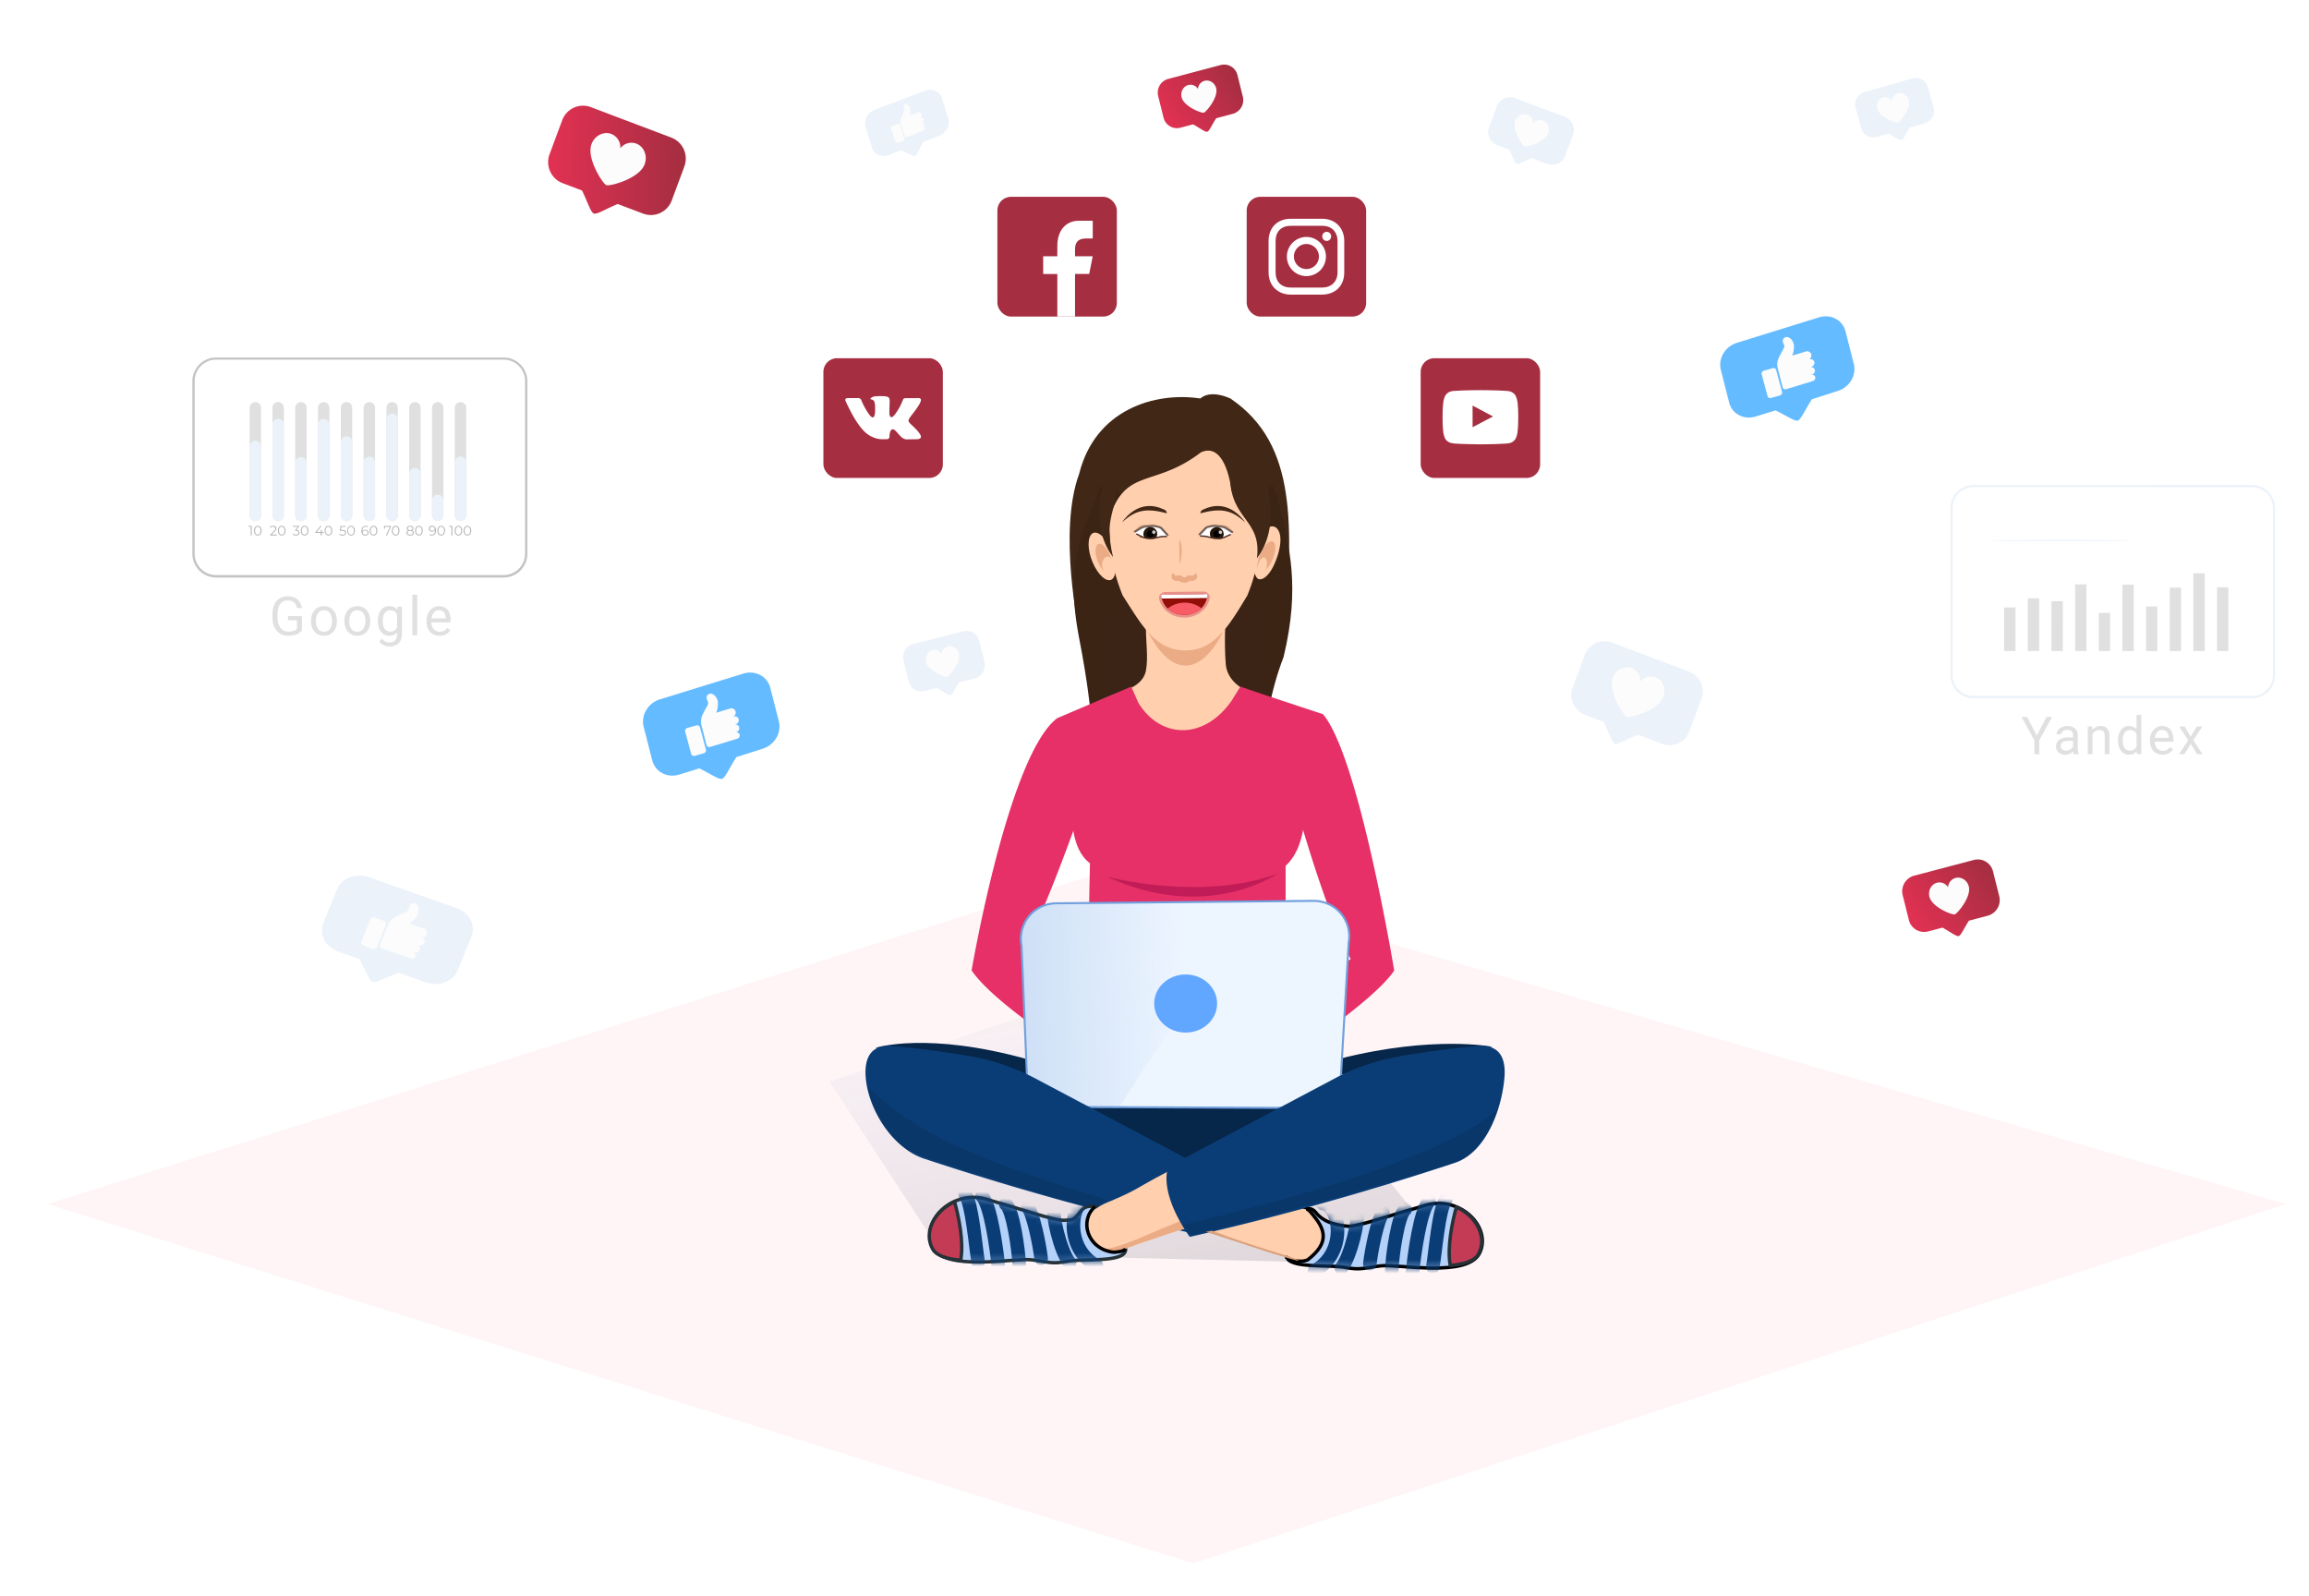 <svg width="340" height="235" fill="none" xmlns="http://www.w3.org/2000/svg"><g clip-path="url(#clip0)"><g filter="url(#filter0_d)"><path d="M173.679 228.206L5 175.296l158.369-49.823 171.248 49.823-160.938 52.91z" fill="#FFF5F7"/></g><g filter="url(#filter1_di)"><rect x="121.245" y="52.746" width="17.59" height="17.633" rx="2" fill="#A62E41"/><path fill-rule="evenodd" clip-rule="evenodd" d="M129.921 64.674h.666s.201-.022.304-.133c.094-.102.091-.293.091-.293s-.013-.896.402-1.028c.409-.13.934.866 1.49 1.249.421.29.741.226.741.226l1.487-.021s.779-.048.41-.662c-.031-.05-.215-.453-1.107-1.283-.932-.868-.807-.727.316-2.229.685-.914.958-1.472.873-1.711-.082-.228-.585-.168-.585-.168l-1.675.01s-.124-.016-.216.039c-.09.054-.148.18-.148.18s-.265.708-.619 1.31c-.746 1.27-1.044 1.336-1.166 1.257-.284-.183-.213-.738-.213-1.132 0-1.23.186-1.743-.362-1.876-.182-.044-.316-.073-.782-.078-.598-.006-1.104.002-1.39.143-.191.093-.338.302-.248.314.111.014.361.067.494.249.172.234.166.76.166.76s.098 1.448-.231 1.628c-.225.123-.535-.128-1.2-1.28a10.674 10.674 0 01-.598-1.243s-.05-.122-.138-.187a.69.69 0 00-.258-.104l-1.591.01s-.239.007-.327.111c-.078.093-.006.285-.006.285s1.246 2.922 2.657 4.395c1.294 1.35 2.763 1.262 2.763 1.262z" fill="#fff"/></g><g filter="url(#filter2_di)"><rect x="209.194" y="52.746" width="17.59" height="17.633" rx="2" fill="#A62E41"/><path fill-rule="evenodd" clip-rule="evenodd" d="M223.449 59.169s-.109-.782-.443-1.126c-.424-.452-.899-.454-1.116-.48-1.559-.115-3.898-.115-3.898-.115h-.004s-2.339 0-3.898.115c-.218.026-.692.028-1.116.48-.334.344-.443 1.126-.443 1.126s-.111.918-.111 1.836v.86c0 .918.111 1.836.111 1.836s.109.781.443 1.125c.424.452.98.438 1.228.485.892.087 3.788.114 3.788.114s2.341-.003 3.9-.118c.217-.027.692-.029 1.116-.48.334-.345.443-1.126.443-1.126s.111-.918.111-1.836v-.86c0-.918-.111-1.836-.111-1.836zm-6.609 3.739l-.001-3.187 3.01 1.599-3.009 1.588z" fill="#fff"/></g><g filter="url(#filter3_di)"><rect x="146.866" y="28.98" width="17.59" height="17.633" rx="2" fill="#A62E41"/><path d="M158.298 46.612v-6.27h2.085l.521-2.611h-2.606v-1.045c0-1.045.522-1.568 1.564-1.568h1.042v-2.612h-2.085c-1.915 0-3.127 1.505-3.127 3.657v1.568h-2.085v2.612h2.085v6.27h2.606z" fill="#fff"/></g><g filter="url(#filter4_di)"><rect x="183.575" y="28.98" width="17.59" height="17.633" rx="2" fill="#A62E41"/><path d="M192.37 34.891a2.884 2.884 0 00-2.875 2.882 2.87 2.87 0 002.875 2.882 2.884 2.884 0 002.875-2.882c0-1.576-1.303-2.882-2.875-2.882zm0 4.728a1.852 1.852 0 01-1.842-1.846c0-1.013.831-1.846 1.842-1.846 1.011 0 1.842.833 1.842 1.846a1.852 1.852 0 01-1.842 1.846zm2.988-4.143c.36 0 .651-.292.651-.653a.652.652 0 10-1.302 0c0 .361.291.653.651.653z" fill="#fff"/><path d="M197.041 33.135c-.584-.608-1.415-.923-2.358-.923h-4.627c-1.954 0-3.257 1.306-3.257 3.265v4.615c0 .969.315 1.802.944 2.41.606.585 1.415.878 2.335.878h4.582c.966 0 1.775-.316 2.359-.878.606-.586.921-1.419.921-2.387v-4.638c0-.946-.315-1.756-.899-2.342zm-.09 6.98c0 .698-.247 1.26-.651 1.643s-.966.586-1.64.586h-4.582c-.673 0-1.235-.203-1.639-.586-.404-.405-.607-.968-.607-1.666v-4.615c0-.676.203-1.239.607-1.644.382-.383.966-.585 1.639-.585h4.627c.674 0 1.236.202 1.64.608.382.405.606.968.606 1.62v4.639z" fill="#fff"/></g><g filter="url(#filter5_di)"><path d="M98.863 20.266L86.99 15.77a3.248 3.248 0 00-2.498.09 3.294 3.294 0 00-1.707 1.84l-1.867 5.019a3.337 3.337 0 00.09 2.52 3.291 3.291 0 001.822 1.725l2.872 1.087c.878 1.809 1.27 3.209 1.743 3.387.474.178 1.868-.742 3.52-1.396l3.74 1.414a3.25 3.25 0 002.496-.09 3.295 3.295 0 001.709-1.838l1.865-5.02a3.334 3.334 0 00-.089-2.519 3.285 3.285 0 00-1.822-1.723z" fill="url(#paint0_linear)"/><path d="M94.915 24.213c.5-1.323-.153-2.656-1.183-3.053a2.062 2.062 0 00-1.304-.064c-.43.12-.81.378-1.084.733a2.12 2.12 0 00-.325-1.277 2.087 2.087 0 00-1.015-.83c-1.03-.4-2.388.157-2.898 1.482-.757 2.005 1.42 5.471 2.08 6.002l.04.03a.406.406 0 00.058.033.366.366 0 00.064.015h.05c.847.053 4.76-1.068 5.517-3.07z" fill="#FCFCFC"/></g><g filter="url(#filter6_di)"><path d="M179.734 9.576l-7.707 2.04c-.526.14-.977.483-1.257.953a2.078 2.078 0 00-.234 1.555l.801 3.223a2.018 2.018 0 002.479 1.457l1.863-.493c1.089.598 1.783 1.165 2.09 1.083.307-.082.703-1.056 1.325-1.988l2.427-.643a2.098 2.098 0 001.257-.954c.279-.47.364-1.028.235-1.554l-.803-3.224a2.01 2.01 0 00-.93-1.245 2.033 2.033 0 00-1.546-.21z" fill="url(#paint1_linear)"/></g><path d="M179.083 13.007c-.209-.852-1.016-1.289-1.688-1.114a1.329 1.329 0 00-.997 1.207 1.274 1.274 0 00-.618-.528 1.303 1.303 0 00-.817-.05c-.672.173-1.177.948-.973 1.805.317 1.289 2.664 2.25 3.192 2.278h.031a.272.272 0 00.042-.004.235.235 0 00.038-.016l.026-.018c.456-.28 2.08-2.272 1.764-3.56z" fill="#FCFCFC"/><g filter="url(#filter7_di)"><path d="M290.642 126.628l-8.783 2.313a2.38 2.38 0 00-1.695 2.86l.921 3.682a2.313 2.313 0 001.065 1.424c.53.312 1.164.4 1.764.244l2.123-.559c1.243.685 2.036 1.334 2.386 1.241.35-.094.799-1.204 1.506-2.267l2.766-.73a2.38 2.38 0 001.696-2.859l-.922-3.682a2.306 2.306 0 00-2.827-1.667z" fill="url(#paint2_linear)"/><path d="M289.909 130.547c-.24-.973-1.161-1.474-1.927-1.276a1.508 1.508 0 00-1.134 1.376 1.466 1.466 0 00-.706-.604 1.48 1.48 0 00-.932-.06c-.766.196-1.34 1.08-1.106 2.058.363 1.473 3.041 2.576 3.644 2.609l.034.001a.26.26 0 00.048-.005.338.338 0 00.044-.018l.029-.021c.52-.319 2.368-2.589 2.006-4.06z" fill="#FCFCFC"/></g><g filter="url(#filter8_di)"><path d="M267.861 46.726l-12.112 3.756a3.55 3.55 0 00-1.983 1.56c-.442.741-.579 1.603-.38 2.398l1.24 4.865a2.862 2.862 0 001.454 1.831c.728.38 1.601.452 2.429.199l2.928-.906c1.709.825 2.812 1.629 3.282 1.497.471-.132 1.117-1.667 2.096-3.147l3.8-1.212a3.55 3.55 0 001.983-1.56c.442-.741.579-1.603.38-2.398l-1.237-4.867a2.866 2.866 0 00-1.459-1.819c-.726-.377-1.596-.448-2.421-.197z" fill="url(#paint3_linear)"/><path d="M259.403 55.1l.865 3.229c.058.216.298.337.536.269l1.278-.366c.238-.068.384-.3.326-.516l-.865-3.23c-.058-.216-.298-.337-.536-.268l-1.278.366c-.238.068-.384.299-.326.516zm6.992-2.173l-.065.036a.755.755 0 00.332-.337.654.654 0 00.049-.448.598.598 0 00-.256-.354.674.674 0 00-.445-.1l-2.104.644a3.353 3.353 0 00.226-1.69c-.206-.794-.779-1.096-1.095-1.053a.59.59 0 00-.358.172.546.546 0 00-.16.352c-.025.268.245.674.23.856-.03.278-.398.75-.842 1.709a2.338 2.338 0 00-.103 1.628l.285 1.099.28 1.098.133.51a.366.366 0 00.189.236.44.44 0 00.318.025l3.911-1.194a.547.547 0 00.313-.232.483.483 0 00.062-.366.433.433 0 00-.413-.324.518.518 0 00-.194.027l.062-.034a.67.67 0 00.395-.281.601.601 0 00.088-.224.53.53 0 00-.294-.575.587.587 0 00-.231-.055.637.637 0 00-.241.04l.216-.067a.663.663 0 00.395-.282.618.618 0 00.088-.223.533.533 0 00-.525-.63.646.646 0 00-.242.039l-.004-.002z" fill="#FCFCFC"/></g><g filter="url(#filter9_di)"><path d="M109.468 99.182l-12.305 3.798a3.586 3.586 0 00-2.011 1.586c-.448.756-.585 1.635-.38 2.445l1.274 4.968a2.94 2.94 0 001.484 1.872c.74.39 1.629.466 2.47.21l2.975-.916c1.74.846 2.863 1.669 3.341 1.536.479-.133 1.131-1.697 2.122-3.205l3.861-1.226c.84-.26 1.563-.83 2.011-1.586.448-.755.585-1.634.38-2.445l-1.272-4.969a2.943 2.943 0 00-1.487-1.86 3.27 3.27 0 00-2.463-.208z" fill="url(#paint4_linear)"/><path d="M100.89 107.716l.886 3.299c.059.221.303.345.545.277l1.299-.369c.242-.069.39-.304.331-.526l-.886-3.299c-.059-.221-.303-.345-.545-.277l-1.299.369c-.242.069-.39.304-.331.526zm7.103-2.188l-.066.036a.756.756 0 00.337-.343.662.662 0 00.049-.457.618.618 0 00-.261-.362.68.68 0 00-.452-.103l-2.138.648a3.426 3.426 0 00.226-1.723c-.211-.812-.795-1.122-1.116-1.079a.595.595 0 00-.364.174.559.559 0 00-.162.359c-.024.273.251.688.236.873-.03.285-.402.763-.852 1.741a2.393 2.393 0 00-.101 1.661l.292 1.123.287 1.121.137.521a.381.381 0 00.35.286.427.427 0 00.166-.018l3.973-1.202a.532.532 0 00.388-.419.45.45 0 00-.093-.357.44.44 0 00-.147-.117.485.485 0 00-.188-.049.531.531 0 00-.197.027l.062-.034a.672.672 0 00.402-.286.572.572 0 00.079-.464.533.533 0 00-.291-.351.586.586 0 00-.235-.058.666.666 0 00-.245.039l.219-.067a.653.653 0 00.402-.286.573.573 0 00.079-.464.51.51 0 00-.106-.207.557.557 0 00-.42-.201.646.646 0 00-.245.039l-.005-.001z" fill="#FCFCFC"/></g><g filter="url(#filter10_f)"><path d="M176.757 140.885l-54.602 18.367 16.528 25.328 75.853 1.778-14.02-17.478-23.759-27.995z" fill="url(#paint5_linear)"/></g><path d="M189.301 92.894c-10.818 4.048-22.657 4.45-30.4 0 0 0-3.146-14.602 0-23.107 2.361-9.48 11.131-12.132 17.856-11.11 0 0 1.253-1.4 4.422 0 10.04 6.814 9.007 18.96 8.122 34.217z" fill="#412716"/><path d="M187.53 71.527c-4.131 1.543-7.383.038-11.787 0-6.273 0-9.674 2.295-13.743 0-2.478 7.144-5.36 10.85-3.049 22.7 2.311 11.849 1.651 15.759 3.455 21.762 11.109 6.713 15.966 7.361 23.917-.016 0 0-1.302-8.86 2.683-19.228 2.509-10.369.785-16.339-.511-21.974-.236-1.19-.663-2.237-.965-3.244z" fill="#3C2415"/><path d="M173.423 73.638c-7.514 0-12.392 25.88-11.642 48.995 9.26 3.528 16.626 5.32 26.423-1.411.849-21.83-6.927-47.584-14.781-47.584z" fill="#3B2415"/><path d="M158.231 105.063s3.03-1.908 7.661-3.506c1.367-.471 2.606-1.425 2.854-2.85.348-1.994-.012-3.938-.012-6.41l11.731-1.054s-.225 3.169.024 6.508c.159 2.132 1.923 3.681 3.982 4.257.933.261 2.176.628 4.004 1.163 2.049 0-14.298 18.622-14.298 18.622l-15.946-16.73z" fill="#FFCFAE"/><path d="M189.307 139.793l5.366 28.284s-9.328 4.757-20.005 4.757a39.04 39.04 0 01-19.024-4.757l4.603-28.284.247-12.68c-3.701-2.791-2.429-10.354-2.429-10.354l-2.421-10.996 7.278-3.105 3.639-1.552 1.082 2.418c3.34 5.367 9.747 5.405 13.741-.392l1.258-2.026 4.583 1.552 7.533 2.485-2.678 12.099s.801 6.992-2.773 10.254v12.297z" fill="#E63067"/><path d="M188.108 128.642s-10.301 7.298-25.134.441c0 0 13.853 3.739 25.134-.441z" fill="#C11C57"/><path d="M159.906 117.092s-5.269 15.479-9.34 23.29c0 0 10.59 6.899 16.663 12.962 0 0-1.363 8.313-3.735 5.216 0 0-16.468-9.815-20.426-15.669 0 0 5.387-31.595 12.583-37.128a20.67 20.67 0 014.255 11.329zm30.504 0s4.4 16.315 8.478 24.127c0 0-4.999 3.554-16.246 12.752l4.374 3.554s15.155-9.811 18.279-14.62c0 0-5.216-31.73-10.537-37.797a24.208 24.208 0 00-4.348 11.984z" fill="#E63067"/><path d="M128.935 154.29s7.584-2.495 22.671 1.772l1.041 3.136-23.712-4.908zm68.225 4.001l22.592-4.155s-8.61-1.733-22.42 1.742M174.87 171.06c10.423 0 18.872-3.019 18.872-6.744 0-3.724-8.449-6.744-18.872-6.744-10.422 0-18.871 3.02-18.871 6.744 0 3.725 8.449 6.744 18.871 6.744z" fill="#06264A"/><path d="M154.84 162.991l38.853.157a3.757 3.757 0 003.654-2.897l1.249-21.457a5.212 5.212 0 00-2.957-5.667 5.225 5.225 0 00-2.225-.478l-37.907.36a5.235 5.235 0 00-5.087 6.263l.883 21.225a3.759 3.759 0 003.537 2.494z" fill="#EDF5FF" stroke="#71A0DD" stroke-width=".3"/><path d="M184.53 132.797l-29.025.212a5.25 5.25 0 00-2.226.518 5.248 5.248 0 00-2.811 3.461 5.25 5.25 0 00-.05 2.283l1.049 21.466c.261.729.74 1.36 1.373 1.807a3.765 3.765 0 002.163.687h9.648l19.879-30.434z" fill="url(#paint6_linear)"/><path d="M174.588 152.046c2.557 0 4.63-1.915 4.63-4.277 0-2.363-2.073-4.278-4.63-4.278s-4.63 1.915-4.63 4.278c0 2.362 2.073 4.277 4.63 4.277z" fill="#61A6FF"/><path d="M152.467 158.807a32.25 32.25 0 00-9.671-3.288c-3.082-.531-7.163-1.141-11.347-1.498-3.443-.291-4.217 2.024-3.959 4.786.445 4.766 4.042 10.291 8.555 11.796 7.692 2.548 22.353 7.133 39.026 10.887 0 0 3.159-5.187 1.934-9.571l-3.14-1.783-21.398-11.329z" fill="#0A3D76"/><path d="M162.991 178.386s-2.536-1.661-3.79-.113c-1.244 1.633-1.269 1.325-2.673 1.411-1.413-.001-6.238-1.674-11.374-3.134-5.127-1.374-9.627 3.359-7.834 7.059 1.793 3.699 12.03 1.597 14.554 1.897 2.524.3 2.978.68 5.258.226 2.28-.454 8.48.254 8.614-1.679.061-1.837-1.764-4.918-2.755-5.667z" fill="#B4D1FA" stroke="#263238" stroke-width=".5" stroke-miterlimit="10" stroke-linecap="round" stroke-linejoin="round"/><path d="M141.467 185.55c.484-2.67-.309-6.472-.909-8.592-2.967 1.338-4.63 4.491-3.216 6.971.585 1.006 2.172 1.477 4.125 1.621z" fill="#C43B55" stroke="#263238" stroke-width=".5" stroke-miterlimit="10" stroke-linecap="round" stroke-linejoin="round"/><mask id="a" maskUnits="userSpaceOnUse" x="136" y="176" width="30" height="11"><path d="M162.906 178.353s-2.547-1.432-3.779.089c-1.734 1.755-1.247 1.303-2.626 1.386-1.388-.001-6.089-1.717-11.135-3.152-5.011-1.509-9.856 2.683-8.018 7.042 1.67 3.186 12.054 1.382 14.534 1.677 2.479.295 3.104.614 5.345.168 2.24-.446 8.221.389 8.352-1.509.06-1.805-1.699-4.965-2.673-5.701z" fill="#B4D1FA" stroke="#263238" stroke-width=".5" stroke-miterlimit="10" stroke-linecap="round" stroke-linejoin="round"/></mask><g mask="url(#a)"><path d="M144.024 185.761c-.378-2.239-.879-8.549-1.906-9.921m4.898 10.686c-.232-2.46-1.158-9.198-2.426-10.43m5.494 10.293c-.077-2.413-.973-8.366-1.979-9.095m5.196 7.993c-.215-1.924-1.163-6.618-1.928-7.486m6.12 8.153c-1.412-1.726-2.684-7.568-2.185-7.746m6.141 8.156c-4.807-2.665-3.809-9.51-1.238-9.934" stroke="#0A3D76" stroke-width="2" stroke-linecap="round"/></g><path d="M190.49 179.132s1.985-2.171 3.239-.624c1.244 1.634 3.539 1.977 4.942 2.062 1.413-.001 6.239-1.673 11.374-3.133 5.127-1.375 9.627 3.358 7.834 7.058-1.792 3.7-12.03 1.598-14.553 1.898-2.524.3-2.979.68-5.259.226-2.28-.454-8.48.253-8.614-1.679-.06-1.837.046-5.059 1.037-5.808z" fill="#B4D1FA" stroke="#000" stroke-width=".5" stroke-miterlimit="10" stroke-linecap="round" stroke-linejoin="round"/><path d="M213.545 186.328c-.483-2.671.309-6.473.909-8.593 2.968 1.339 4.631 4.491 3.217 6.972-.585 1.006-2.173 1.477-4.126 1.621z" fill="#C43B55" stroke="#263238" stroke-width=".5" stroke-miterlimit="10" stroke-linecap="round" stroke-linejoin="round"/><mask id="b" maskUnits="userSpaceOnUse" x="189" y="176" width="30" height="11"><path d="M190.436 178.459s3.241-.879 4.473.641c1.734 1.755 2.223 1.421 3.603 1.505 1.388-.001 6.089-1.718 11.135-3.152 5.011-1.509 9.855 2.683 8.018 7.042-1.67 3.186-12.054 1.382-14.534 1.677-2.479.294-3.105.613-5.345.167-2.24-.446-8.221.39-8.352-1.509-.06-1.804.028-5.635 1.002-6.371z" fill="#B4D1FA" stroke="#263238" stroke-width=".5" stroke-miterlimit="10" stroke-linecap="round" stroke-linejoin="round"/></mask><g mask="url(#b)"><path d="M210.989 186.538c.379-2.239.88-8.549 1.906-9.921m-4.897 10.686c.231-2.46 1.158-9.198 2.426-10.43m-5.494 10.293c.077-2.414.973-8.367 1.979-9.095m-5.196 7.992c.214-1.923 1.162-6.617 1.927-7.485m-6.12 8.153c1.413-1.726 2.684-7.568 2.186-7.746m-6.141 8.156c4.807-2.665 3.809-9.51 1.238-9.934" stroke="#0A3D76" stroke-width="2" stroke-linecap="round"/></g><path d="M191.139 185.562c-.806-.285-15.727-4.878-15.727-4.878l-3.423.934s-4.65 1.756-8.08 2.827c-1.672-.335-4.292-1.662-3.811-4.483.243-1.427 1.621-2.358 2.96-2.907 1.333-.546 2.982-1.276 4.052-1.874 1.678-.943 4.399-2.551 6.181-3.274 1.344-.536 1.656-.739 1.683-.815l-.103-.044s.123-.01.103.044l14.16 6.086 3.492 1.003c3.017 2.719 2.689 5.201 0 7.177-.318.204-1.153.372-1.487.204z" fill="#FFCFAE"/><path d="M173.807 179.835c.172-.115-.756.206-5.838 2.412-2.077.902-3.841 1.434-5.323 1.733.325.344 1.256.427 1.598.408.79-.147 1.35-.308 1.409-.52 3.008-1.091 5.312-1.81 8.841-2.999l-.687-1.034z" fill="#EAAB85"/><path d="M196.522 158.807a32.24 32.24 0 019.671-3.288c3.082-.531 7.163-1.141 11.347-1.498 3.469-.291 4.236 2.024 3.978 4.786-.438 4.766-2.785 10.927-7.298 12.425-7.692 2.555-22.353 7.133-39.026 10.894 0 0-4.416-5.836-3.223-10.207l3.185-1.783 21.366-11.329z" fill="#0A3D76"/><path d="M161.238 177.681c-2.34 2.012-1.17 6.204 2.672 6.707.501 0 1.57-.101 1.838-.503m23.553 1.174c.399.272 1.838 1.006 3.238.462 3.444-2.642 2.442-4.654.771-6.666-.111-.112-.601-.838-1.002-.838" stroke="#000" stroke-width=".5"/><g filter="url(#filter11_f)"><path d="M134.829 169.838c-4.533-1.792-6.583-7.296-7.04-9.824 8.414 8.273 19.747 11.72 35.372 16.718l-2.232 1.207c-6.811-1.896-21.567-6.308-26.1-8.101z" fill="#000" fill-opacity=".1"/></g><g filter="url(#filter12_f)"><path d="M220.513 163.289c-7.898 7.411-34.056 14.19-46.362 17.062l1.202 1.551c11.447-2.7 34.514-9.134 39.15-10.858 3.606-1.34 5.61-6.089 6.01-7.755z" fill="#000" fill-opacity=".1"/></g><path d="M187.297 184.556l-9.713-3.17.859-.173c6.336 2.446 11.694 3.712 12.696 4.349.583.371-2.428-.617-3.842-1.006z" fill="#DCA17D"/><path d="M180.017 92.96c-6.501 2.963-7.183 1.637-10.876.206v.084c4.472 8.275 8.83 4.083 10.876-.084v-.206z" fill="#EAAB85"/><path d="M163.515 81.273c.319 1.928.9 4.225 1.8 6.416 2.701 4.141 4.689 8.094 9.265 8.094 4.192 0 6.376-3.576 9.083-8.094a25.163 25.163 0 001.606-5.663c.654-4.157-3.938-9.771-3.938-9.771s-.75-7.341-4.501-5.647c-6.376 4.894-10.496 2.566-12.939 8.265-1.18 2.754-.566.076-.376 6.4z" fill="#FFCFAE"/><path d="M163.695 81.08c-.782-1.877-2.056-3.017-2.816-2.55-.761.468-.796 2.373 0 4.25.795 1.876 2.056 3.017 2.816 2.55.761-.468.775-2.387 0-4.25z" fill="#FFCFAE"/><path d="M163.429 81.704c-.479-1.155-1.268-1.856-1.747-1.566-.479.29-.493 1.46 0 2.614s1.261 1.87 1.747 1.565c.485-.305.485-1.46 0-2.613z" fill="#EAAB85"/><path d="M164.006 82.773c-.233-.666-.789-1.006-1.239-.709a1.46 1.46 0 00-.381 1.686c.24.708.789 1.013 1.24.75a1.425 1.425 0 00.38-1.728zm21.319-3.318c.904-1.877 2.195-2.51 2.888-1.397.694 1.113.216 3.4-.693 5.285-.909 1.885-2.195 2.447-2.572 1.523-.699-1.105-.522-3.534.377-5.41z" fill="#FFCFAE"/><path d="M185.916 80.897c.644-1.112 1.426-1.527 1.74-.928.315.599.031 1.99-.619 3.094-.649 1.104-1.432 1.534-1.762.926-.331-.61-.014-1.99.641-3.092z" fill="#EAAB85"/><path d="M185.324 82.945c.259-.704.707-1.056 1.002-.77.294.285.314 1.085.06 1.79-.255.704-.708 1.05-1.002.77-.294-.279-.316-1.067-.06-1.79z" fill="#FFCFAE"/><path d="M163.891 82.026c-1.296-1.735-2.819-4.928-1.566-10.395l2.128-1.463c0 5.967-1.985 5.661-.562 11.858zm21.191.189c1.295-1.736 2.818-4.928 1.565-10.396l-5.504-1.634c0 6.4 4.689 6.211 3.939 12.03zm-19.868-5.284c.585-.903 2.818-3.543 6.199-1.897.212.103.316.145.429.548-3.066-.804-4.631-.522-6.628 1.349z" fill="#412716"/><path d="M183.361 76.931c-.585-.903-2.817-3.543-6.198-1.897-.213.103-.317.145-.429.548 3.066-.804 4.631-.522 6.627 1.349z" fill="#412716"/><path d="M175.979 83.444c0-.651-.571-3.336-1.409-3.336-.837 0-1.528 2.684-1.528 3.336a1.5 1.5 0 00.521.842 1.481 1.481 0 002.38-.842h.036z" fill="#FFCFAE"/><path d="M173.001 84.662c-.311.314.154.473.154.473h.62s.62.63 1.237 0h.62s.465-.159.156-.473" stroke="#EAAB85" stroke-width=".8" stroke-miterlimit="10" stroke-linejoin="round"/><path d="M173.643 79.392s.806 1.026.055 3.764l-.055-3.764z" fill="#EAAB85"/><path d="M168.436 77.577c.523-.192.693-.13 1.469-.13.354.042.701.129 1.033.259 0 0 .77.772.862.872.162.183.101.388-.145.421-.246.034-.517-.041-.724 0-1.595.255-1.937.352-2.845-.003a4.935 4.935 0 01-1.03-.515c.389-.397.86-.705 1.38-.904z" fill="#fff"/><path d="M169.393 77.717a.884.884 0 01.675 1.475c-.31.137-1.061.057-1.398 0a.87.87 0 01-.202-.572.927.927 0 01.925-.903z" fill="#28160D" stroke="#1C1105" stroke-width=".2" stroke-miterlimit="10"/><path d="M169.373 79.13a.505.505 0 01-.514-.51.53.53 0 01.528-.517.505.505 0 01.514.51.53.53 0 01-.528.517z" fill="#000"/><path opacity=".77" d="M169.894 78.616a.253.253 0 01-.257-.255.265.265 0 01.264-.258c.144 0 .259.114.257.255a.265.265 0 01-.264.258z" fill="#fff"/><path d="M171.867 78.814l-.916-1.002a.66.66 0 00-.308-.188l-.38-.098a1.845 1.845 0 00-.594-.052l-.975.076a1.33 1.33 0 00-.565.176l-1.01.602-.326.018.945-.838a1.57 1.57 0 01.679-.215l.972-.076c.23-.018.46.004.682.063l.377.098c.246.04.482.127.693.257l1.08 1.22-.354-.041z" fill="#D3A688"/><path opacity=".5" d="M171.963 78.856l-.916-1.002a.767.767 0 00-.368-.224l-.376-.097a1.98 1.98 0 00-.656-.058l-.975.076a1.4 1.4 0 00-.622.197l-.994.599" stroke="#0A0001" stroke-width=".3" stroke-miterlimit="10"/><path d="M171.834 79l-.406-.001a3.13 3.13 0 00-.633.062c-.484.104-1.516.36-2.449.064a10.616 10.616 0 01-.515-.255l-.515-.256" stroke="#472A22" stroke-width=".2" stroke-miterlimit="10"/><path d="M180.148 77.613c-.516-.208-.688-.151-1.463-.175-.356.03-.705.106-1.04.225 0 0-.793.746-.885.843-.17.177-.114.384.131.425.244.04.518-.026.724.022 1.587.304 1.929.412 2.844.085.367-.119.718-.28 1.046-.481a3.939 3.939 0 00-1.357-.944z" fill="#fff"/><path d="M179.192 77.731c.502.023.902.44.892.929a.845.845 0 01-.253.59c-.533.025-.82.003-1.332-.056a.87.87 0 01.693-1.463z" fill="#28160D" stroke="#1C1105" stroke-width=".2" stroke-miterlimit="10"/><path d="M179.164 79.127a.53.53 0 01-.509-.531.497.497 0 01.53-.483.53.53 0 01.509.531.497.497 0 01-.53.483z" fill="#000"/><path opacity=".77" d="M179.693 78.625a.265.265 0 01-.255-.265.249.249 0 01.265-.241.265.265 0 01.255.265.249.249 0 01-.265.241z" fill="#fff"/><path d="M176.681 78.737l.945-.97a.65.65 0 01.317-.178l.379-.086a1.86 1.86 0 01.596-.033l.975.106c.199.022.39.088.56.193l.99.631.326.028-.921-.865a1.571 1.571 0 00-.673-.235l-.973-.106a2.03 2.03 0 00-.681.042l-.382.086a1.92 1.92 0 00-.701.235l-1.109 1.182.352-.03z" fill="#D3A688"/><path opacity=".5" d="M176.587 78.778l.944-.97a.764.764 0 01.374-.21l.38-.087a1.96 1.96 0 01.639-.037l.973.106c.219.023.431.096.616.215l.996.628" stroke="#0A0001" stroke-width=".3" stroke-miterlimit="10"/><path d="M176.71 78.928l.405.012c.214.005.426.033.634.082.481.117 1.504.403 2.445.138.06-.016.467-.212.522-.239l.522-.238" stroke="#472A22" stroke-width=".2" stroke-miterlimit="10"/><path d="M177.921 88.095h0v-.002c.083-.455-.312-.79-.715-.785l-5.637.066c-.403.005-.784.35-.688.8h0l.001.001c.164.736.615 1.391 1.265 1.856.65.465 1.461.712 2.291.703a3.854 3.854 0 002.27-.754c.637-.48 1.069-1.146 1.213-1.885z" fill="#920E08" stroke="#EA908A" stroke-width=".4"/><g mask="url(#mask2)"><path d="M177.767 87.501c.001.18-.01.38-.043.556l-6.647.075a3.013 3.013 0 01-.061-.552l6.751-.079z" fill="#fff"/></g><path d="M176.906 89.555a3.39 3.39 0 01-1.117.72c-.425.17-.885.26-1.351.266a3.773 3.773 0 01-1.358-.234 3.424 3.424 0 01-1.139-.695c.673-.55 1.553-.86 2.47-.87a4.01 4.01 0 012.495.813z" fill="#F85C66"/><path d="M230.435 17.216l-7.391-2.783a2.03 2.03 0 00-1.554.056c-.49.224-.873.633-1.063 1.14l-1.162 3.106a2.057 2.057 0 00.056 1.56c.223.492.631.876 1.134 1.068l1.788.673c.546 1.12.79 1.986 1.085 2.096.295.11 1.163-.459 2.191-.864l2.328.876a2.03 2.03 0 001.553-.056 2.043 2.043 0 001.064-1.138l1.16-3.108a2.054 2.054 0 00-.054-1.559 2.041 2.041 0 00-1.135-1.067z" fill="#EBF2F9"/><path d="M227.978 19.66c.311-.819-.094-1.644-.736-1.89a1.289 1.289 0 00-1.486.415 1.303 1.303 0 00-.834-1.305c-.641-.247-1.486.097-1.804.918-.471 1.24.884 3.387 1.295 3.715l.024.018a.269.269 0 00.037.02.228.228 0 00.04.01h.031c.527.033 2.962-.661 3.433-1.9z" fill="#FCFCFC"/><path d="M248.712 98.89l-11.343-4.271a3.12 3.12 0 00-2.386.085 3.133 3.133 0 00-1.631 1.748l-1.783 4.768a3.155 3.155 0 00.085 2.395 3.135 3.135 0 001.741 1.639l2.743 1.032c.839 1.719 1.213 3.049 1.666 3.218.452.169 1.784-.704 3.362-1.326l3.573 1.344a3.12 3.12 0 002.385-.085 3.138 3.138 0 001.632-1.747l1.781-4.77a3.15 3.15 0 00-.084-2.393 3.132 3.132 0 00-1.741-1.637z" fill="#EBF2F9"/><path d="M244.94 102.641c.477-1.258-.146-2.524-1.13-2.901a1.981 1.981 0 00-2.282.636 2.005 2.005 0 00-.31-1.214 1.99 1.99 0 00-.969-.789c-.984-.379-2.281.15-2.769 1.41-.723 1.903 1.356 5.197 1.988 5.701l.037.028a.448.448 0 00.056.032c.02.006.041.011.062.014h.047c.809.051 4.547-1.015 5.27-2.917z" fill="#FCFCFC"/><path d="M281.586 11.55l-7.035 1.997a1.912 1.912 0 00-1.309 2.336l.816 2.962a1.875 1.875 0 002.315 1.307l1.7-.483c1.016.536 1.668 1.049 1.948.968.281-.08.621-.984 1.17-1.853l2.215-.63c.479-.138.886-.46 1.132-.898.245-.437.309-.954.178-1.437l-.818-2.962a1.869 1.869 0 00-2.312-1.306z" fill="#EBF2F9"/><path d="M281.073 14.733c-.212-.783-.964-1.175-1.578-1.004a1.21 1.21 0 00-.887 1.128 1.193 1.193 0 00-1.333-.514c-.614.17-1.059.892-.851 1.68.321 1.184 2.501 2.038 2.988 2.056h.028a.222.222 0 00.038-.004.21.21 0 00.035-.015l.023-.017c.413-.266 1.858-2.126 1.537-3.31z" fill="#FCFCFC"/><path d="M141.84 92.963l-7.368 1.87a1.988 1.988 0 00-1.429 2.39l.76 3.103a1.947 1.947 0 002.366 1.427l1.781-.453c1.04.587 1.702 1.139 1.995 1.064.294-.075.674-1.005 1.27-1.893l2.32-.59a1.991 1.991 0 001.43-2.39l-.761-3.102a1.943 1.943 0 00-2.364-1.426z" fill="#EBF2F9"/><path d="M141.213 96.256c-.198-.82-.968-1.248-1.611-1.09a1.254 1.254 0 00-.955 1.148 1.24 1.24 0 00-1.37-.573c-.643.159-1.127.897-.934 1.721.3 1.24 2.54 2.191 3.045 2.224l.029.001a.246.246 0 00.04-.003.22.22 0 00.037-.015l.024-.017c.437-.264 1.994-2.156 1.695-3.396z" fill="#FCFCFC"/><path d="M67.287 133.734l-13.057-4.596a3.933 3.933 0 00-2.738.047c-.862.343-1.531.984-1.861 1.784l-2.005 4.911a2.982 2.982 0 00.114 2.483c.399.788 1.122 1.409 2.013 1.726l3.155 1.113c.979 1.795 1.438 3.183 1.937 3.373.498.191 2.044-.693 3.849-1.317l4.117 1.414a3.933 3.933 0 002.74-.047c.861-.343 1.53-.984 1.86-1.784l2.009-4.911c.318-.8.273-1.689-.126-2.474-.4-.786-1.12-1.404-2.007-1.722z" fill="#EBF2F9"/><path d="M54.545 135.34l-1.33 3.309c-.089.222.043.476.294.568l1.352.495c.251.092.528-.014.617-.236l1.329-3.309c.09-.222-.042-.477-.294-.569l-1.351-.494c-.252-.092-.528.014-.617.236zm7.516 2.718l-.08-.011a.836.836 0 00.511-.076.695.695 0 00.333-.352.63.63 0 00.003-.469.734.734 0 00-.328-.37l-2.274-.799a3.58 3.58 0 001.292-1.303c.332-.815.022-1.442-.286-1.607a.662.662 0 00-.427-.083.597.597 0 00-.37.199c-.194.215-.219.736-.35.882-.206.22-.835.388-1.849.925a2.491 2.491 0 00-1.144 1.331l-.46 1.125-.462 1.121-.212.524a.396.396 0 00.014.324.482.482 0 00.265.225l4.225 1.487a.609.609 0 00.427.002.546.546 0 00.177-.11.467.467 0 00.146-.358.462.462 0 00-.054-.191.526.526 0 00-.132-.159.59.59 0 00-.19-.101l.077.011a.752.752 0 00.531.012.668.668 0 00.222-.135.583.583 0 00.143-.205.539.539 0 00.04-.24.573.573 0 00-.07-.238.649.649 0 00-.169-.195.712.712 0 00-.238-.121l.234.081a.732.732 0 00.53.012.636.636 0 00.223-.135.544.544 0 00.112-.682.637.637 0 00-.168-.195.714.714 0 00-.238-.122l-.004-.004z" fill="#FCFCFC"/><path d="M136.221 13.35l-7.421 2.82a2.26 2.26 0 00-1.185 1.05 1.988 1.988 0 00-.16 1.508l.925 2.98c.152.485.498.874.963 1.082.465.208 1.01.217 1.518.027l1.794-.681c1.09.445 1.801.902 2.09.801.289-.1.642-1.082 1.205-2.043l2.327-.906c.507-.193.933-.57 1.185-1.05.252-.48.31-1.021.161-1.508l-.924-2.98a1.752 1.752 0 00-.965-1.075 2.002 2.002 0 00-1.513-.026z" fill="#EBF2F9"/><path d="M131.218 18.892l.641 1.984c.043.133.197.2.343.147l.785-.279c.146-.052.229-.202.186-.335l-.641-1.985c-.043-.133-.196-.199-.342-.147l-.785.28c-.146.051-.23.201-.187.335zm4.287-1.608l-.039.024a.479.479 0 00.196-.223.41.41 0 00.016-.282.367.367 0 00-.171-.212.416.416 0 00-.28-.045l-1.29.482a2.11 2.11 0 00.088-1.065c-.154-.49-.521-.657-.716-.617a.374.374 0 00-.218.12.348.348 0 00-.088.227c-.007.169.174.412.17.527-.01.175-.223.483-.47 1.1a1.48 1.48 0 00-.012 1.024l.212.676.209.677.1.314a.225.225 0 00.125.14c.03.014.063.02.097.021a.276.276 0 00.102-.017l2.397-.896a.335.335 0 00.225-.272.268.268 0 00-.277-.304.32.32 0 00-.12.025l.037-.024a.425.425 0 00.237-.191.375.375 0 00.048-.143.336.336 0 00-.084-.268.319.319 0 00-.118-.08.357.357 0 00-.145-.027.399.399 0 00-.149.034l.132-.05a.415.415 0 00.285-.334.336.336 0 00-.084-.268.319.319 0 00-.118-.08.357.357 0 00-.145-.027.399.399 0 00-.149.034h-.003z" fill="#FCFCFC"/><path d="M74.164 85.041H31.816a3.486 3.486 0 01-2.468-1.026 3.51 3.51 0 01-1.022-2.477V56.141c0-.929.368-1.82 1.022-2.477a3.484 3.484 0 012.468-1.026h42.348c.926 0 1.813.37 2.468 1.026a3.51 3.51 0 011.022 2.477v25.397c0 .93-.368 1.82-1.022 2.477a3.484 3.484 0 01-2.468 1.026zM31.816 52.958a3.148 3.148 0 00-2.226.927 3.171 3.171 0 00-.924 2.234v25.397c.002.838.334 1.642.924 2.234.59.593 1.391.927 2.226.928h42.348a3.148 3.148 0 002.226-.927c.59-.593.923-1.397.924-2.235V56.12a3.172 3.172 0 00-.924-2.234 3.148 3.148 0 00-2.226-.927H31.816z" fill="#C4C4C4"/><path d="M37.597 76.704a.832.832 0 01-.775-.522.846.846 0 01-.063-.323V60.047a.847.847 0 01.838-.845.84.84 0 01.842.845v15.812a.843.843 0 01-.842.845z" fill="#E0E0E0"/><path d="M37.596 76.778a.835.835 0 01-.837-.846V65.74a.842.842 0 011.16-.778.837.837 0 01.52.778v10.194a.845.845 0 01-.52.781.834.834 0 01-.323.064z" fill="#EBF2F9"/><path d="M37.068 77.44v1.406h-.144v-1.28h-.327v-.126h.471zm.337.7c0-.438.231-.714.558-.714.328 0 .559.267.559.714 0 .447-.236.714-.559.714-.322 0-.558-.267-.558-.714zm.968 0c0-.377-.165-.582-.41-.582-.244 0-.414.205-.414.582s.17.582.414.582c.245 0 .41-.205.41-.582z" fill="#B3B3B3"/><path d="M40.956 76.704a.838.838 0 01-.778-.522.849.849 0 01-.064-.323V60.047a.851.851 0 01.842-.845.84.84 0 01.838.845v15.812a.844.844 0 01-.516.78.832.832 0 01-.322.065z" fill="#E0E0E0"/><path d="M40.956 76.778a.84.84 0 01-.842-.845V62.529a.851.851 0 01.842-.845.84.84 0 01.838.845v13.404a.844.844 0 01-.516.78.834.834 0 01-.322.065z" fill="#EBF2F9"/><path d="M40.755 78.713v.132h-.982v-.105l.58-.574c.162-.153.188-.25.188-.346 0-.096-.113-.263-.327-.263a.48.48 0 00-.38.158l-.105-.088a.624.624 0 01.498-.201c.283 0 .462.144.462.376a.576.576 0 01-.227.438l-.475.469.768.004zm.17-.573c0-.438.235-.714.558-.714.323 0 .563.267.563.714 0 .447-.236.714-.563.714-.327 0-.558-.267-.558-.714zm.973 0c0-.377-.17-.582-.415-.582-.244 0-.41.205-.41.582s.166.582.41.582c.245 0 .415-.205.415-.582z" fill="#B3B3B3"/><path d="M44.31 76.704a.832.832 0 01-.774-.522.842.842 0 01-.063-.323V60.047a.847.847 0 01.838-.845.84.84 0 01.842.845v15.812a.845.845 0 01-.52.782.834.834 0 01-.322.063z" fill="#E0E0E0"/><path d="M44.31 76.778a.835.835 0 01-.837-.845v-7.79a.842.842 0 011.16-.778.838.838 0 01.52.779v7.785a.844.844 0 01-.518.786.835.835 0 01-.324.063z" fill="#EBF2F9"/><path d="M44.09 78.438c0 .237-.17.416-.505.416a.74.74 0 01-.506-.18l.07-.113a.61.61 0 00.436.162c.23 0 .362-.11.362-.285s-.122-.276-.38-.276h-.1v-.109l.388-.486h-.715v-.127h.898v.1l-.397.5c.301.017.45.175.45.398zm.205-.298c0-.438.231-.714.559-.714.327 0 .558.267.558.714 0 .447-.236.714-.558.714-.323 0-.559-.267-.559-.714zm.969 0c0-.377-.17-.582-.41-.582-.24 0-.415.205-.415.582s.17.582.415.582c.244 0 .41-.205.41-.582z" fill="#B3B3B3"/><path d="M47.67 76.704a.838.838 0 01-.777-.522.849.849 0 01-.064-.323V60.047a.851.851 0 01.842-.845.84.84 0 01.837.845v15.812a.844.844 0 01-.516.78.831.831 0 01-.321.065z" fill="#E0E0E0"/><path d="M47.67 76.778a.84.84 0 01-.842-.845V62.529a.851.851 0 01.842-.845.84.84 0 01.837.845v13.404a.842.842 0 01-.837.845z" fill="#EBF2F9"/><path d="M47.67 78.473h-.284v.373h-.153v-.373h-.79v-.105l.742-.928h.162l-.716.906h.607v-.324h.14v.324h.292v.127zm.14-.333c0-.438.231-.714.558-.714.327 0 .559.267.559.714 0 .447-.236.714-.559.714-.323 0-.558-.267-.558-.714zm.968 0c0-.377-.17-.582-.41-.582-.24 0-.436.205-.436.582s.17.582.436.582.41-.205.41-.582z" fill="#B3B3B3"/><path d="M51.025 76.704a.832.832 0 01-.775-.522.844.844 0 01-.063-.323V60.047a.847.847 0 01.838-.845.84.84 0 01.842.845v15.812a.843.843 0 01-.842.845z" fill="#E0E0E0"/><path d="M51.024 76.778a.834.834 0 01-.775-.522.844.844 0 01-.063-.323V65.078a.842.842 0 011.16-.778.839.839 0 01.52.778v10.837a.843.843 0 01-.515.798.835.835 0 01-.327.065z" fill="#EBF2F9"/><path d="M50.952 78.43c0 .24-.166.438-.506.438a.727.727 0 01-.502-.18l.07-.114a.59.59 0 00.436.162c.24 0 .367-.118.367-.289 0-.17-.114-.289-.467-.289h-.301l.074-.705h.763v.127h-.637l-.047.438h.178c.415-.004.572.162.572.412zm.183-.29c0-.438.236-.714.559-.714.322 0 .558.267.558.714 0 .447-.236.714-.558.714-.323 0-.559-.267-.559-.714zm.969 0c0-.377-.166-.582-.41-.582-.245 0-.437.205-.437.582s.17.582.437.582c.266 0 .41-.205.41-.582z" fill="#B3B3B3"/><path d="M54.386 76.704a.84.84 0 01-.778-.522.849.849 0 01-.064-.323V60.047a.851.851 0 01.842-.845.84.84 0 01.838.845v15.812a.842.842 0 01-.838.845z" fill="#E0E0E0"/><path d="M54.385 76.704a.827.827 0 01-.842-.771v-7.79a.877.877 0 01.842-.915.836.836 0 01.837.84v7.786a.844.844 0 01-.515.785.835.835 0 01-.322.065z" fill="#EBF2F9"/><path d="M54.275 78.426a.44.44 0 01-.48.438c-.37 0-.576-.259-.576-.701 0-.442.262-.727.642-.727a.637.637 0 01.331.075l-.057.118a.479.479 0 00-.27-.066c-.306 0-.497.193-.497.574a1.03 1.03 0 000 .114.436.436 0 01.436-.241.434.434 0 01.471.416zm-.144 0c0-.189-.135-.307-.353-.307a.322.322 0 00-.358.311c0 .153.126.298.37.298a.303.303 0 00.312-.175.307.307 0 00.029-.123v-.004zm.309-.286c0-.438.232-.714.559-.714.327 0 .558.267.558.714 0 .447-.235.714-.558.714-.323 0-.559-.267-.559-.714zm.969 0c0-.377-.17-.582-.41-.582-.24 0-.415.205-.415.582s.17.582.415.582c.244 0 .41-.205.41-.582z" fill="#B3B3B3"/><path d="M57.741 76.704a.832.832 0 01-.775-.522.844.844 0 01-.062-.323V60.047a.847.847 0 01.837-.845.84.84 0 01.838.845v15.812a.844.844 0 01-.516.78.832.832 0 01-.322.065z" fill="#E0E0E0"/><path d="M57.74 76.779a.835.835 0 01-.838-.845V61.729a.842.842 0 01.838-.845.835.835 0 01.838.845v14.205a.844.844 0 01-.517.78.835.835 0 01-.321.065z" fill="#EBF2F9"/><path d="M57.56 77.44v.1l-.584 1.314h-.144l.576-1.278h-.72v.262h-.14v-.39l1.012-.008zm.144.7c0-.438.23-.714.558-.714.327 0 .558.267.558.714 0 .447-.235.714-.558.714-.323 0-.558-.267-.558-.714zm.968 0c0-.377-.166-.582-.41-.582-.244 0-.414.205-.414.582s.17.582.414.582c.244 0 .419-.205.419-.582h-.009z" fill="#B3B3B3"/><path d="M61.1 76.704a.838.838 0 01-.779-.522.849.849 0 01-.064-.323V60.047a.851.851 0 01.842-.845.84.84 0 01.838.845v15.812a.842.842 0 01-.838.845z" fill="#E0E0E0"/><path d="M61.099 76.778a.84.84 0 01-.842-.845v-6.179a.848.848 0 01.52-.78.838.838 0 011.16.78v6.179a.844.844 0 01-.517.78.832.832 0 01-.321.065z" fill="#EBF2F9"/><path d="M60.931 78.45c0 .25-.209.403-.545.403-.336 0-.54-.153-.54-.403a.356.356 0 01.27-.346.31.31 0 01-.218-.306c0-.232.191-.372.488-.372s.493.14.493.372a.316.316 0 01-.222.306.358.358 0 01.275.346zm-.148 0c0-.175-.148-.284-.397-.284-.248 0-.393.11-.393.284 0 .176.145.28.393.28.249 0 .397-.104.397-.28zm-.397-.398c.218 0 .35-.096.35-.25 0-.153-.14-.254-.35-.254-.21 0-.345.097-.345.254 0 .158.127.25.345.25zm.74.088c0-.438.236-.714.558-.714.323 0 .563.267.563.713 0 .447-.235.714-.563.714-.327 0-.558-.267-.558-.713zm.973 0c0-.377-.17-.583-.415-.583-.244 0-.41.206-.41.582 0 .377.166.583.41.583.245 0 .415-.206.415-.582z" fill="#B3B3B3"/><path d="M64.454 76.704a.832.832 0 01-.775-.522.842.842 0 01-.063-.323V60.047a.847.847 0 01.838-.845.84.84 0 01.842.845v15.812a.845.845 0 01-.519.782.834.834 0 01-.323.063z" fill="#E0E0E0"/><path d="M64.453 76.704a.823.823 0 01-.838-.77v-2.19a.878.878 0 01.838-.915.835.835 0 01.778.518.843.843 0 01.064.322v2.19a.843.843 0 01-.842.845z" fill="#EBF2F9"/><path d="M64.205 78.127c0 .477-.262.727-.641.727a.653.653 0 01-.332-.075l.057-.118a.478.478 0 00.27.066c.306 0 .498-.193.498-.574a1.029 1.029 0 000-.114.438.438 0 01-.437.241.435.435 0 01-.475-.438.44.44 0 01.48-.438c.375.022.58.28.58.723zm-.2-.276c0-.157-.127-.302-.372-.302a.305.305 0 00-.34.302c0 .189.135.307.354.307a.322.322 0 00.357-.307zm.403.289c0-.437.236-.713.559-.713.322 0 .558.267.558.713 0 .447-.236.714-.558.714-.323 0-.559-.267-.559-.713zm.969 0c0-.376-.166-.582-.41-.582-.245 0-.415.206-.415.582 0 .377.17.583.415.583.244 0 .41-.206.41-.582z" fill="#B3B3B3"/><path d="M67.813 76.704a.838.838 0 01-.778-.522.849.849 0 01-.064-.323V60.047a.85.85 0 01.842-.845.84.84 0 01.838.845v15.812a.844.844 0 01-.516.78.832.832 0 01-.322.065z" fill="#E0E0E0"/><path d="M67.813 76.703a.827.827 0 01-.842-.77v-7.79a.878.878 0 01.842-.915.836.836 0 01.838.84v7.786a.845.845 0 01-.515.784.835.835 0 01-.323.065z" fill="#EBF2F9"/><path d="M66.61 77.44v1.406h-.145v-1.28h-.331v-.126h.475zm.336.7c0-.438.231-.714.559-.714.327 0 .558.267.558.714 0 .447-.236.714-.558.714-.323 0-.559-.267-.559-.714zm.969 0c0-.377-.166-.582-.41-.582-.245 0-.415.205-.415.582s.17.582.415.582c.244 0 .41-.205.41-.582zm.352 0c0-.438.235-.714.558-.714.323 0 .558.267.558.714 0 .447-.235.714-.558.714-.323 0-.558-.267-.558-.714zm.968 0c0-.377-.166-.582-.41-.582-.244 0-.414.205-.414.582s.17.582.414.582c.244 0 .41-.205.41-.582z" fill="#B3B3B3"/><path d="M44.46 92.795c-.191.275-.458.48-.8.617a3.23 3.23 0 01-1.192.202c-.46 0-.867-.107-1.223-.322a2.183 2.183 0 01-.828-.924c-.193-.399-.293-.86-.298-1.386v-.493c0-.852.197-1.512.592-1.98.397-.47.954-.704 1.671-.704.588 0 1.062.152 1.42.455.359.3.578.727.658 1.281h-.743c-.14-.748-.583-1.122-1.33-1.122-.498 0-.876.176-1.134.528-.256.35-.385.857-.387 1.522v.462c0 .634.144 1.14.433 1.515.289.372.68.559 1.172.559.279 0 .523-.031.732-.093a1.13 1.13 0 00.518-.315v-1.27h-1.304v-.605h2.043v2.073zm1.336-1.398c0-.412.08-.782.24-1.11.163-.33.387-.583.673-.762.29-.178.618-.268.987-.268.57 0 1.03.199 1.38.595.354.396.53.922.53 1.58v.05c0 .41-.078.777-.235 1.103a1.766 1.766 0 01-.67.758 1.839 1.839 0 01-.998.271c-.567 0-1.027-.198-1.38-.594-.352-.396-.527-.92-.527-1.572v-.05zm.72.086c0 .465.107.84.32 1.122.218.282.506.423.867.423.364 0 .653-.142.867-.427.214-.287.321-.689.321-1.204 0-.46-.11-.833-.329-1.118a1.031 1.031 0 00-.866-.431c-.354 0-.639.14-.855.423-.217.282-.325.686-.325 1.212zm4.195-.086c0-.412.08-.782.24-1.11.162-.33.387-.583.673-.762.289-.178.618-.268.987-.268.57 0 1.03.199 1.38.595.354.396.53.922.53 1.58v.05c0 .41-.078.777-.235 1.103a1.768 1.768 0 01-.67.758 1.839 1.839 0 01-.998.271c-.567 0-1.028-.198-1.38-.594-.352-.396-.527-.92-.527-1.572v-.05zm.72.086c0 .465.107.84.32 1.122.217.282.506.423.867.423.364 0 .653-.142.867-.427.214-.287.321-.689.321-1.204 0-.46-.11-.833-.329-1.118a1.031 1.031 0 00-.866-.431c-.354 0-.639.14-.855.423-.217.282-.325.686-.325 1.212zm4.214-.082c0-.655.151-1.175.453-1.561a1.444 1.444 0 011.2-.583c.51 0 .908.182 1.195.544l.035-.466h.653v4.1c0 .544-.16.973-.483 1.286-.32.313-.75.47-1.292.47-.302 0-.597-.065-.886-.194a1.527 1.527 0 01-.662-.532l.371-.431c.307.38.683.57 1.126.57.348 0 .62-.098.813-.294.196-.197.294-.474.294-.832v-.36c-.287.33-.677.496-1.173.496-.49 0-.887-.198-1.191-.594-.302-.396-.453-.936-.453-1.619zm.72.082c0 .473.097.846.29 1.118.193.27.464.404.812.404.452 0 .783-.206.995-.618V90.47c-.22-.401-.548-.602-.987-.602a.95.95 0 00-.816.408c-.196.272-.294.674-.294 1.208zm5.073 2.054h-.715v-5.965h.715v5.965zm3.282.077c-.567 0-1.029-.186-1.384-.559-.356-.375-.534-.876-.534-1.503v-.132c0-.416.078-.788.236-1.114.16-.329.381-.585.665-.769a1.67 1.67 0 01.929-.28c.544 0 .967.18 1.269.54.301.36.452.875.452 1.546v.299h-2.836c.01.414.13.75.36 1.005.232.254.526.381.882.381.253 0 .467-.052.642-.155.176-.104.33-.241.46-.412l.438.342c-.35.54-.877.811-1.578.811zm-.088-3.766a.95.95 0 00-.728.318c-.196.21-.317.505-.363.886h2.097v-.055c-.021-.365-.12-.647-.294-.846-.176-.202-.413-.303-.712-.303zm246.083.404h-1.67v5.61h1.67v-5.61zm-13.933-.81h-1.67v6.42h1.67v-6.42zm3.484-1.342h-1.67v7.761h1.67v-7.76zm3.482.43h-1.67v7.336h1.67V88.53zm3.483-2.482h-1.669v9.814h1.669v-9.814zm6.968.047h-1.67v9.767h1.67v-9.767zm3.482 3.207h-1.67v6.56h1.67v-6.56zm3.484-2.776h-1.67v9.34h1.67v-9.34zm3.484-2.104h-1.67v11.44h1.67v-11.44zm3.484 2.055h-1.67v9.385h1.67v-9.385z" fill="#E0E0E0"/><path d="M331.619 102.82h-41.035a3.376 3.376 0 01-2.391-.994 3.399 3.399 0 01-.991-2.4v-24.61c0-.9.356-1.763.991-2.4a3.374 3.374 0 012.391-.994h41.035c.897 0 1.757.358 2.391.994.634.637.99 1.5.99 2.4v24.61c0 .9-.356 1.763-.99 2.4a3.376 3.376 0 01-2.391.994zm-41.035-31.088a3.05 3.05 0 00-2.157.898 3.073 3.073 0 00-.895 2.165v24.61a3.07 3.07 0 00.895 2.164 3.048 3.048 0 002.157.899h41.035a3.056 3.056 0 003.073-3.05v-24.61a3.074 3.074 0 00-.895-2.165 3.051 3.051 0 00-2.157-.899l-41.056-.012z" fill="#EBF2F9"/><path d="M313.944 79.581c0 .046-4.747.089-10.602.089-5.854 0-10.602-.043-10.602-.089 0-.047 4.748-.089 10.602-.089 5.855 0 10.602.025 10.602.089z" fill="#EBF2F9"/><path d="M299.921 108.325l1.425-2.751h.817l-1.882 3.436v2.043h-.719v-2.043l-1.882-3.436h.824l1.417 2.751zm5.449 2.728c-.04-.08-.072-.223-.097-.429a1.547 1.547 0 01-1.155.504c-.4 0-.729-.113-.986-.338a1.113 1.113 0 01-.382-.866c0-.424.16-.752.479-.986.323-.235.775-.353 1.357-.353h.675v-.32c0-.244-.072-.437-.217-.58-.145-.145-.359-.218-.641-.218-.248 0-.455.063-.623.188-.167.126-.251.277-.251.456h-.697c0-.204.071-.399.214-.587.145-.191.34-.342.585-.452.247-.11.518-.166.813-.166.467 0 .834.118 1.098.354.265.233.403.556.413.967v1.874c0 .374.047.671.142.892v.06h-.727zm-1.151-.531c.218 0 .424-.056.619-.169.195-.113.336-.26.423-.44v-.835h-.543c-.85 0-1.275.249-1.275.748 0 .219.073.389.218.512a.83.83 0 00.558.184zm3.863-3.54l.022.511c.31-.391.715-.587 1.215-.587.857 0 1.29.486 1.297 1.457v2.69h-.693v-2.694c-.003-.294-.07-.511-.203-.651-.13-.141-.334-.211-.611-.211a.994.994 0 00-.592.181 1.22 1.22 0 00-.398.474v2.901h-.693v-4.071h.656zm3.795 2.001c0-.624.148-1.126.443-1.505a1.395 1.395 0 011.158-.572c.475 0 .851.164 1.128.49v-2.123h.694v5.78h-.637l-.034-.437c-.278.342-.664.512-1.159.512-.469 0-.853-.193-1.15-.579-.295-.387-.443-.891-.443-1.513v-.053zm.694.079c0 .462.095.823.285 1.084.19.261.452.391.787.391.44 0 .761-.198.963-.594v-1.87c-.207-.384-.526-.576-.956-.576a.924.924 0 00-.794.395c-.19.264-.285.654-.285 1.17zm5.876 2.066c-.55 0-.998-.18-1.343-.542-.344-.363-.517-.849-.517-1.456v-.128c0-.404.076-.764.229-1.08.155-.318.37-.567.645-.745a1.62 1.62 0 01.899-.271c.528 0 .938.175 1.23.523.292.349.439.848.439 1.498v.29h-2.748c.01.401.126.726.348.974.225.246.51.369.855.369.245 0 .452-.05.622-.15.17-.101.319-.234.446-.399l.424.331c-.34.524-.85.786-1.529.786zm-.087-3.65a.917.917 0 00-.704.309c-.19.203-.308.489-.353.858h2.032v-.053c-.02-.354-.115-.627-.285-.82-.17-.196-.4-.294-.69-.294zm4.219.99l.9-1.486h.81l-1.327 2.013 1.368 2.058h-.802l-.938-1.524-.937 1.524h-.806l1.369-2.058-1.327-2.013h.802l.888 1.486z" fill="#E0E0E0"/></g><defs><filter id="filter0_d" x="3" y="123.473" width="337.617" height="110.733" filterUnits="userSpaceOnUse" color-interpolation-filters="sRGB"><feFlood flood-opacity="0" result="BackgroundImageFix"/><feColorMatrix in="SourceAlpha" values="0 0 0 0 0 0 0 0 0 0 0 0 0 0 0 0 0 0 127 0"/><feOffset dx="2" dy="2"/><feGaussianBlur stdDeviation="2"/><feColorMatrix values="0 0 0 0 0 0 0 0 0 0 0 0 0 0 0 0 0 0 0.2 0"/><feBlend in2="BackgroundImageFix" result="effect1_dropShadow"/><feBlend in="SourceGraphic" in2="effect1_dropShadow" result="shape"/></filter><filter id="filter1_di" x="119.245" y="50.746" width="25.59" height="25.633" filterUnits="userSpaceOnUse" color-interpolation-filters="sRGB"><feFlood flood-opacity="0" result="BackgroundImageFix"/><feColorMatrix in="SourceAlpha" values="0 0 0 0 0 0 0 0 0 0 0 0 0 0 0 0 0 0 127 0"/><feOffset dx="2" dy="2"/><feGaussianBlur stdDeviation="2"/><feColorMatrix values="0 0 0 0 0 0 0 0 0 0 0 0 0 0 0 0 0 0 0.15 0"/><feBlend in2="BackgroundImageFix" result="effect1_dropShadow"/><feBlend in="SourceGraphic" in2="effect1_dropShadow" result="shape"/><feColorMatrix in="SourceAlpha" values="0 0 0 0 0 0 0 0 0 0 0 0 0 0 0 0 0 0 127 0" result="hardAlpha"/><feOffset dx="-2" dy="-2"/><feGaussianBlur stdDeviation="2"/><feComposite in2="hardAlpha" operator="arithmetic" k2="-1" k3="1"/><feColorMatrix values="0 0 0 0 0 0 0 0 0 0 0 0 0 0 0 0 0 0 0.2 0"/><feBlend in2="shape" result="effect2_innerShadow"/></filter><filter id="filter2_di" x="207.194" y="50.746" width="25.59" height="25.633" filterUnits="userSpaceOnUse" color-interpolation-filters="sRGB"><feFlood flood-opacity="0" result="BackgroundImageFix"/><feColorMatrix in="SourceAlpha" values="0 0 0 0 0 0 0 0 0 0 0 0 0 0 0 0 0 0 127 0"/><feOffset dx="2" dy="2"/><feGaussianBlur stdDeviation="2"/><feColorMatrix values="0 0 0 0 0 0 0 0 0 0 0 0 0 0 0 0 0 0 0.15 0"/><feBlend in2="BackgroundImageFix" result="effect1_dropShadow"/><feBlend in="SourceGraphic" in2="effect1_dropShadow" result="shape"/><feColorMatrix in="SourceAlpha" values="0 0 0 0 0 0 0 0 0 0 0 0 0 0 0 0 0 0 127 0" result="hardAlpha"/><feOffset dx="-2" dy="-2"/><feGaussianBlur stdDeviation="2"/><feComposite in2="hardAlpha" operator="arithmetic" k2="-1" k3="1"/><feColorMatrix values="0 0 0 0 0 0 0 0 0 0 0 0 0 0 0 0 0 0 0.2 0"/><feBlend in2="shape" result="effect2_innerShadow"/></filter><filter id="filter3_di" x="144.866" y="26.98" width="25.59" height="25.633" filterUnits="userSpaceOnUse" color-interpolation-filters="sRGB"><feFlood flood-opacity="0" result="BackgroundImageFix"/><feColorMatrix in="SourceAlpha" values="0 0 0 0 0 0 0 0 0 0 0 0 0 0 0 0 0 0 127 0"/><feOffset dx="2" dy="2"/><feGaussianBlur stdDeviation="2"/><feColorMatrix values="0 0 0 0 0 0 0 0 0 0 0 0 0 0 0 0 0 0 0.15 0"/><feBlend in2="BackgroundImageFix" result="effect1_dropShadow"/><feBlend in="SourceGraphic" in2="effect1_dropShadow" result="shape"/><feColorMatrix in="SourceAlpha" values="0 0 0 0 0 0 0 0 0 0 0 0 0 0 0 0 0 0 127 0" result="hardAlpha"/><feOffset dx="-2" dy="-2"/><feGaussianBlur stdDeviation="2"/><feComposite in2="hardAlpha" operator="arithmetic" k2="-1" k3="1"/><feColorMatrix values="0 0 0 0 0 0 0 0 0 0 0 0 0 0 0 0 0 0 0.2 0"/><feBlend in2="shape" result="effect2_innerShadow"/></filter><filter id="filter4_di" x="181.575" y="26.98" width="25.59" height="25.633" filterUnits="userSpaceOnUse" color-interpolation-filters="sRGB"><feFlood flood-opacity="0" result="BackgroundImageFix"/><feColorMatrix in="SourceAlpha" values="0 0 0 0 0 0 0 0 0 0 0 0 0 0 0 0 0 0 127 0"/><feOffset dx="2" dy="2"/><feGaussianBlur stdDeviation="2"/><feColorMatrix values="0 0 0 0 0 0 0 0 0 0 0 0 0 0 0 0 0 0 0.15 0"/><feBlend in2="BackgroundImageFix" result="effect1_dropShadow"/><feBlend in="SourceGraphic" in2="effect1_dropShadow" result="shape"/><feColorMatrix in="SourceAlpha" values="0 0 0 0 0 0 0 0 0 0 0 0 0 0 0 0 0 0 127 0" result="hardAlpha"/><feOffset dx="-2" dy="-2"/><feGaussianBlur stdDeviation="2"/><feComposite in2="hardAlpha" operator="arithmetic" k2="-1" k3="1"/><feColorMatrix values="0 0 0 0 0 0 0 0 0 0 0 0 0 0 0 0 0 0 0.2 0"/><feBlend in2="shape" result="effect2_innerShadow"/></filter><filter id="filter5_di" x="78.712" y="13.563" width="28.267" height="24.1" filterUnits="userSpaceOnUse" color-interpolation-filters="sRGB"><feFlood flood-opacity="0" result="BackgroundImageFix"/><feColorMatrix in="SourceAlpha" values="0 0 0 0 0 0 0 0 0 0 0 0 0 0 0 0 0 0 127 0"/><feOffset dx="2" dy="2"/><feGaussianBlur stdDeviation="2"/><feColorMatrix values="0 0 0 0 0 0 0 0 0 0 0 0 0 0 0 0 0 0 0.15 0"/><feBlend in2="BackgroundImageFix" result="effect1_dropShadow"/><feBlend in="SourceGraphic" in2="effect1_dropShadow" result="shape"/><feColorMatrix in="SourceAlpha" values="0 0 0 0 0 0 0 0 0 0 0 0 0 0 0 0 0 0 127 0" result="hardAlpha"/><feOffset dx="-2" dy="-2"/><feGaussianBlur stdDeviation="2"/><feComposite in2="hardAlpha" operator="arithmetic" k2="-1" k3="1"/><feColorMatrix values="0 0 0 0 0 0 0 0 0 0 0 0 0 0 0 0 0 0 0.2 0"/><feBlend in2="shape" result="effect2_innerShadow"/></filter><filter id="filter6_di" x="168.477" y="7.508" width="20.595" height="17.893" filterUnits="userSpaceOnUse" color-interpolation-filters="sRGB"><feFlood flood-opacity="0" result="BackgroundImageFix"/><feColorMatrix in="SourceAlpha" values="0 0 0 0 0 0 0 0 0 0 0 0 0 0 0 0 0 0 127 0"/><feOffset dx="2" dy="2"/><feGaussianBlur stdDeviation="2"/><feColorMatrix values="0 0 0 0 0 0 0 0 0 0 0 0 0 0 0 0 0 0 0.15 0"/><feBlend in2="BackgroundImageFix" result="effect1_dropShadow"/><feBlend in="SourceGraphic" in2="effect1_dropShadow" result="shape"/><feColorMatrix in="SourceAlpha" values="0 0 0 0 0 0 0 0 0 0 0 0 0 0 0 0 0 0 127 0" result="hardAlpha"/><feOffset dx="-2" dy="-2"/><feGaussianBlur stdDeviation="2"/><feComposite in2="hardAlpha" operator="arithmetic" k2="-1" k3="1"/><feColorMatrix values="0 0 0 0 0 0 0 0 0 0 0 0 0 0 0 0 0 0 0.2 0"/><feBlend in2="shape" result="effect2_innerShadow"/></filter><filter id="filter7_di" x="278.096" y="124.552" width="22.363" height="19.289" filterUnits="userSpaceOnUse" color-interpolation-filters="sRGB"><feFlood flood-opacity="0" result="BackgroundImageFix"/><feColorMatrix in="SourceAlpha" values="0 0 0 0 0 0 0 0 0 0 0 0 0 0 0 0 0 0 127 0"/><feOffset dx="2" dy="2"/><feGaussianBlur stdDeviation="2"/><feColorMatrix values="0 0 0 0 0 0 0 0 0 0 0 0 0 0 0 0 0 0 0.15 0"/><feBlend in2="BackgroundImageFix" result="effect1_dropShadow"/><feBlend in="SourceGraphic" in2="effect1_dropShadow" result="shape"/><feColorMatrix in="SourceAlpha" values="0 0 0 0 0 0 0 0 0 0 0 0 0 0 0 0 0 0 127 0" result="hardAlpha"/><feOffset dx="-2" dy="-2"/><feGaussianBlur stdDeviation="2"/><feComposite in2="hardAlpha" operator="arithmetic" k2="-1" k3="1"/><feColorMatrix values="0 0 0 0 0 0 0 0 0 0 0 0 0 0 0 0 0 0 0.2 0"/><feBlend in2="shape" result="effect2_innerShadow"/></filter><filter id="filter8_di" x="251.297" y="44.578" width="27.77" height="23.362" filterUnits="userSpaceOnUse" color-interpolation-filters="sRGB"><feFlood flood-opacity="0" result="BackgroundImageFix"/><feColorMatrix in="SourceAlpha" values="0 0 0 0 0 0 0 0 0 0 0 0 0 0 0 0 0 0 127 0"/><feOffset dx="2" dy="2"/><feGaussianBlur stdDeviation="2"/><feColorMatrix values="0 0 0 0 0 0 0 0 0 0 0 0 0 0 0 0 0 0 0.15 0"/><feBlend in2="BackgroundImageFix" result="effect1_dropShadow"/><feBlend in="SourceGraphic" in2="effect1_dropShadow" result="shape"/><feColorMatrix in="SourceAlpha" values="0 0 0 0 0 0 0 0 0 0 0 0 0 0 0 0 0 0 127 0" result="hardAlpha"/><feOffset dx="-2" dy="-2"/><feGaussianBlur stdDeviation="2"/><feComposite in2="hardAlpha" operator="arithmetic" k2="-1" k3="1"/><feColorMatrix values="0 0 0 0 0 0 0 0 0 0 0 0 0 0 0 0 0 0 0.2 0"/><feBlend in2="shape" result="effect2_innerShadow"/></filter><filter id="filter9_di" x="92.679" y="97.034" width="28.104" height="23.662" filterUnits="userSpaceOnUse" color-interpolation-filters="sRGB"><feFlood flood-opacity="0" result="BackgroundImageFix"/><feColorMatrix in="SourceAlpha" values="0 0 0 0 0 0 0 0 0 0 0 0 0 0 0 0 0 0 127 0"/><feOffset dx="2" dy="2"/><feGaussianBlur stdDeviation="2"/><feColorMatrix values="0 0 0 0 0 0 0 0 0 0 0 0 0 0 0 0 0 0 0.15 0"/><feBlend in2="BackgroundImageFix" result="effect1_dropShadow"/><feBlend in="SourceGraphic" in2="effect1_dropShadow" result="shape"/><feColorMatrix in="SourceAlpha" values="0 0 0 0 0 0 0 0 0 0 0 0 0 0 0 0 0 0 127 0" result="hardAlpha"/><feOffset dx="-2" dy="-2"/><feGaussianBlur stdDeviation="2"/><feComposite in2="hardAlpha" operator="arithmetic" k2="-1" k3="1"/><feColorMatrix values="0 0 0 0 0 0 0 0 0 0 0 0 0 0 0 0 0 0 0.2 0"/><feBlend in2="shape" result="effect2_innerShadow"/></filter><filter id="filter10_f" x="120.155" y="138.885" width="96.381" height="49.473" filterUnits="userSpaceOnUse" color-interpolation-filters="sRGB"><feFlood flood-opacity="0" result="BackgroundImageFix"/><feBlend in="SourceGraphic" in2="BackgroundImageFix" result="shape"/><feGaussianBlur stdDeviation="1" result="effect1_foregroundBlur"/></filter><filter id="filter11_f" x="123.789" y="156.014" width="43.373" height="25.924" filterUnits="userSpaceOnUse" color-interpolation-filters="sRGB"><feFlood flood-opacity="0" result="BackgroundImageFix"/><feBlend in="SourceGraphic" in2="BackgroundImageFix" result="shape"/><feGaussianBlur stdDeviation="2" result="effect1_foregroundBlur"/></filter><filter id="filter12_f" x="170.151" y="159.289" width="54.362" height="26.614" filterUnits="userSpaceOnUse" color-interpolation-filters="sRGB"><feFlood flood-opacity="0" result="BackgroundImageFix"/><feBlend in="SourceGraphic" in2="BackgroundImageFix" result="shape"/><feGaussianBlur stdDeviation="2" result="effect1_foregroundBlur"/></filter><linearGradient id="paint0_linear" x1="100.354" y1="23.613" x2="81.317" y2="23.099" gradientUnits="userSpaceOnUse"><stop stop-color="#A62E41"/><stop offset="1" stop-color="#E13152"/></linearGradient><linearGradient id="paint1_linear" x1="181.679" y1="10.73" x2="171.617" y2="17.302" gradientUnits="userSpaceOnUse"><stop stop-color="#A62E41"/><stop offset="1" stop-color="#E13152"/></linearGradient><linearGradient id="paint2_linear" x1="292.863" y1="127.95" x2="281.406" y2="135.435" gradientUnits="userSpaceOnUse"><stop stop-color="#A62E41"/><stop offset="1" stop-color="#E13152"/></linearGradient><linearGradient id="paint3_linear" x1="5193.75" y1="6554.52" x2="5745.54" y2="7190.3" gradientUnits="userSpaceOnUse"><stop stop-color="#65BBFF"/><stop offset="1" stop-color="#315DA4"/></linearGradient><linearGradient id="paint4_linear" x1="5136.38" y1="6752.45" x2="5700.91" y2="7401.18" gradientUnits="userSpaceOnUse"><stop stop-color="#65BBFF"/><stop offset="1" stop-color="#315DA4"/></linearGradient><linearGradient id="paint5_linear" x1="156.097" y1="123.407" x2="172.392" y2="211.066" gradientUnits="userSpaceOnUse"><stop stop-color="#B4D1FA" stop-opacity="0"/><stop offset="1" stop-opacity=".2"/></linearGradient><linearGradient id="paint6_linear" x1="174.439" y1="145.374" x2="126.812" y2="146.501" gradientUnits="userSpaceOnUse"><stop stop-color="#71A0DD" stop-opacity="0"/><stop offset="1" stop-color="#71A0DD" stop-opacity=".5"/></linearGradient><clipPath id="clip0"><path fill="#fff" d="M0 0h340v235H0z"/></clipPath></defs></svg>